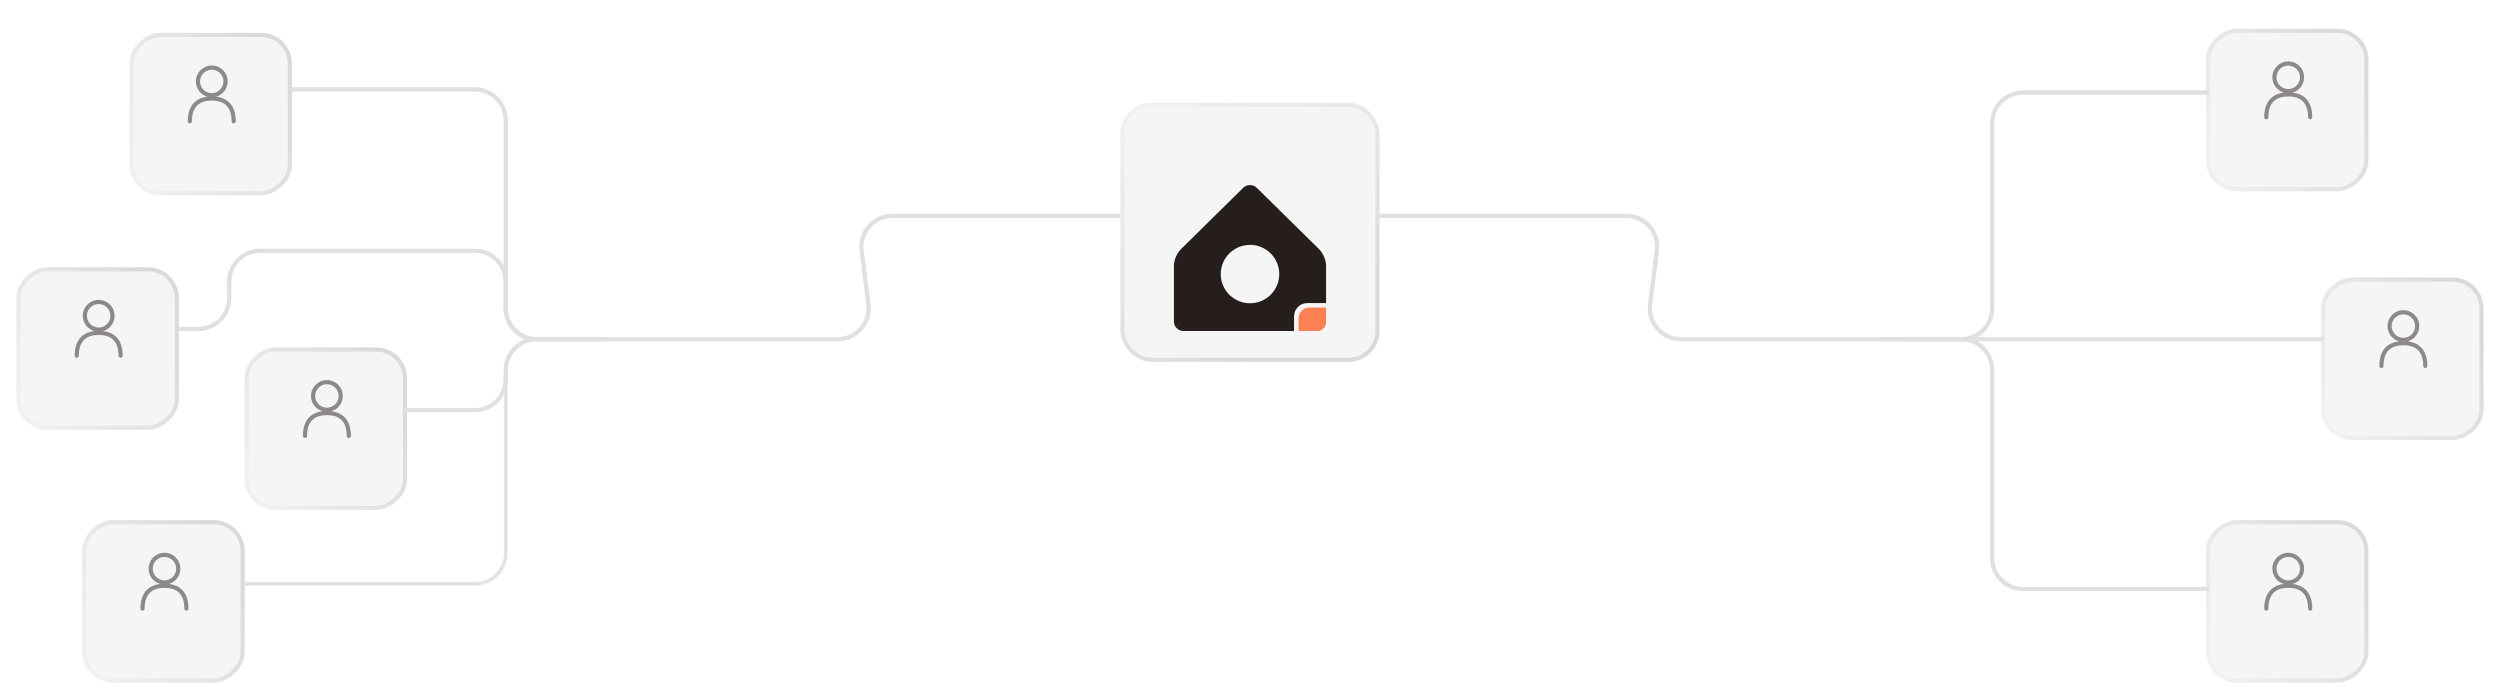 <svg width="1216" height="335" viewBox="0 0 1216 335" fill="none" xmlns="http://www.w3.org/2000/svg">
    <!-- icon nodes -->
    <g filter="url(#filter0_ddd_683_6757)">
        <rect x="63" y="85.999" width="79" height="79" rx="15" transform="rotate(-90 63 85.999)"
            fill="#F5F5F5" />
        <rect x="64" y="84.999" width="77" height="77" rx="14" transform="rotate(-90 64 84.999)"
            stroke="url(#paint0_linear_683_6757)" stroke-width="2" />
    </g>
    <g opacity="0.5">
        <rect width="32" height="32" transform="translate(87 29.998)" fill="white"
            fill-opacity="0.01" />
        <path fill-rule="evenodd" clip-rule="evenodd"
            d="M103 31.865C98.729 31.865 95.267 35.328 95.267 39.599C95.267 43.125 97.627 46.1 100.853 47.03C98.306 47.34 96.121 48.241 94.475 49.863C92.381 51.928 91.32 55.001 91.32 59.012C91.32 59.571 91.774 60.025 92.333 60.025C92.893 60.025 93.347 59.571 93.347 59.012C93.347 55.342 94.313 52.869 95.898 51.307C97.486 49.742 99.857 48.932 103 48.932C106.143 48.932 108.514 49.742 110.102 51.307C111.687 52.869 112.653 55.342 112.653 59.012C112.653 59.571 113.107 60.025 113.667 60.025C114.226 60.025 114.68 59.571 114.68 59.012C114.68 55.001 113.619 51.928 111.525 49.863C109.879 48.241 107.694 47.34 105.147 47.03C108.373 46.1 110.733 43.125 110.733 39.599C110.733 35.328 107.271 31.865 103 31.865ZM97.293 39.599C97.293 36.447 99.848 33.892 103 33.892C106.152 33.892 108.707 36.447 108.707 39.599C108.707 42.75 106.152 45.305 103 45.305C99.848 45.305 97.293 42.75 97.293 39.599Z"
            fill="#251E1C" />
    </g>
    <g filter="url(#filter1_ddd_683_6757)">
        <rect x="8" y="199.999" width="79" height="79" rx="15" transform="rotate(-90 8 199.999)"
            fill="#F5F5F5" />
        <rect x="9" y="198.999" width="77" height="77" rx="14" transform="rotate(-90 9 198.999)"
            stroke="url(#paint1_linear_683_6757)" stroke-width="2" />
    </g>
    <g opacity="0.5">
        <rect width="32" height="32" transform="translate(32 143.999)" fill="white"
            fill-opacity="0.01" />
        <path fill-rule="evenodd" clip-rule="evenodd"
            d="M48 145.865C43.729 145.865 40.267 149.328 40.267 153.599C40.267 157.125 42.627 160.1 45.853 161.03C43.306 161.34 41.121 162.241 39.475 163.863C37.381 165.928 36.32 169.001 36.32 173.012C36.32 173.571 36.774 174.025 37.333 174.025C37.893 174.025 38.347 173.571 38.347 173.012C38.347 169.342 39.313 166.869 40.898 165.307C42.486 163.742 44.857 162.932 48 162.932C51.143 162.932 53.514 163.742 55.102 165.307C56.687 166.869 57.653 169.342 57.653 173.012C57.653 173.571 58.107 174.025 58.667 174.025C59.226 174.025 59.68 173.571 59.68 173.012C59.68 169.001 58.619 165.928 56.525 163.863C54.879 162.241 52.694 161.34 50.147 161.03C53.373 160.1 55.733 157.125 55.733 153.599C55.733 149.328 52.271 145.865 48 145.865ZM42.293 153.599C42.293 150.447 44.848 147.892 48 147.892C51.152 147.892 53.707 150.447 53.707 153.599C53.707 156.75 51.152 159.305 48 159.305C44.848 159.305 42.293 156.75 42.293 153.599Z"
            fill="#251E1C" />
    </g>
    <g filter="url(#filter2_ddd_683_6757)">
        <rect x="119" y="238.999" width="79" height="79" rx="15" transform="rotate(-90 119 238.999)"
            fill="#F5F5F5" />
        <rect x="120" y="237.999" width="77" height="77" rx="14" transform="rotate(-90 120 237.999)"
            stroke="url(#paint2_linear_683_6757)" stroke-width="2" />
    </g>
    <g opacity="0.5">
        <rect width="32" height="32" transform="translate(143 182.999)" fill="white"
            fill-opacity="0.01" />
        <path fill-rule="evenodd" clip-rule="evenodd"
            d="M159 184.865C154.729 184.865 151.267 188.328 151.267 192.599C151.267 196.125 153.627 199.1 156.853 200.03C154.306 200.34 152.121 201.241 150.475 202.863C148.381 204.928 147.32 208.001 147.32 212.012C147.32 212.571 147.774 213.025 148.333 213.025C148.893 213.025 149.347 212.571 149.347 212.012C149.347 208.342 150.313 205.869 151.898 204.307C153.486 202.742 155.857 201.932 159 201.932C162.143 201.932 164.514 202.742 166.102 204.307C167.687 205.869 168.653 208.342 168.653 212.012C168.653 212.571 169.107 213.025 169.667 213.025C170.226 213.025 170.68 212.571 170.68 212.012C170.68 208.001 169.619 204.928 167.525 202.863C165.879 201.241 163.694 200.34 161.147 200.03C164.373 199.1 166.733 196.125 166.733 192.599C166.733 188.328 163.271 184.865 159 184.865ZM153.293 192.599C153.293 189.447 155.848 186.892 159 186.892C162.152 186.892 164.707 189.447 164.707 192.599C164.707 195.75 162.152 198.305 159 198.305C155.848 198.305 153.293 195.75 153.293 192.599Z"
            fill="#251E1C" />
    </g>
    <g filter="url(#filter3_ddd_683_6757)">
        <rect x="40" y="322.999" width="79" height="79" rx="15" transform="rotate(-90 40 322.999)"
            fill="#F5F5F5" />
        <rect x="41" y="321.999" width="77" height="77" rx="14" transform="rotate(-90 41 321.999)"
            stroke="url(#paint7_linear_683_6757)" stroke-width="2" />
    </g>
    <g opacity="0.5">
        <rect width="32" height="32" transform="translate(64 266.999)" fill="white"
            fill-opacity="0.01" />
        <path fill-rule="evenodd" clip-rule="evenodd"
            d="M80 268.865C75.729 268.865 72.267 272.328 72.267 276.599C72.267 280.125 74.627 283.1 77.853 284.03C75.306 284.34 73.121 285.241 71.475 286.863C69.381 288.928 68.32 292.001 68.32 296.012C68.32 296.571 68.774 297.025 69.333 297.025C69.893 297.025 70.347 296.571 70.347 296.012C70.347 292.342 71.313 289.869 72.898 288.307C74.486 286.742 76.857 285.932 80 285.932C83.143 285.932 85.514 286.742 87.102 288.307C88.687 289.869 89.653 292.342 89.653 296.012C89.653 296.571 90.107 297.025 90.667 297.025C91.226 297.025 91.68 296.571 91.68 296.012C91.68 292.001 90.619 288.928 88.525 286.863C86.879 285.241 84.694 284.34 82.147 284.03C85.373 283.1 87.733 280.125 87.733 276.599C87.733 272.328 84.271 268.865 80 268.865ZM74.293 276.599C74.293 273.447 76.848 270.892 80 270.892C83.152 270.892 85.707 273.447 85.707 276.599C85.707 279.75 83.152 282.305 80 282.305C76.848 282.305 74.293 279.75 74.293 276.599Z"
            fill="#251E1C" />
    </g>
    <g filter="url(#filter4_ddd_683_6757)">
        <rect x="1073" y="322.999" width="79" height="79" rx="15"
            transform="rotate(-90 1073 322.999)" fill="#F5F5F5" />
        <rect x="1074" y="321.999" width="77" height="77" rx="14"
            transform="rotate(-90 1074 321.999)" stroke="url(#paint11_linear_683_6757)"
            stroke-width="2" />
    </g>
    <g opacity="0.5">
        <rect x="1097.5" y="267.499" width="31" height="31" fill="white" fill-opacity="0.01" />
        <path fill-rule="evenodd" clip-rule="evenodd"
            d="M1113 268.865C1108.73 268.865 1105.27 272.328 1105.27 276.599C1105.27 280.125 1107.63 283.1 1110.85 284.03C1108.31 284.34 1106.12 285.241 1104.48 286.863C1102.38 288.928 1101.32 292.001 1101.32 296.012C1101.32 296.571 1101.77 297.025 1102.33 297.025C1102.89 297.025 1103.35 296.571 1103.35 296.012C1103.35 292.342 1104.31 289.869 1105.9 288.307C1107.49 286.742 1109.86 285.932 1113 285.932C1116.14 285.932 1118.51 286.742 1120.1 288.307C1121.69 289.869 1122.65 292.342 1122.65 296.012C1122.65 296.571 1123.11 297.025 1123.67 297.025C1124.23 297.025 1124.68 296.571 1124.68 296.012C1124.68 292.001 1123.62 288.928 1121.52 286.863C1119.88 285.241 1117.69 284.34 1115.15 284.03C1118.37 283.1 1120.73 280.125 1120.73 276.599C1120.73 272.328 1117.27 268.865 1113 268.865ZM1107.29 276.599C1107.29 273.447 1109.85 270.892 1113 270.892C1116.15 270.892 1118.71 273.447 1118.71 276.599C1118.71 279.75 1116.15 282.305 1113 282.305C1109.85 282.305 1107.29 279.75 1107.29 276.599Z"
            fill="#251E1C" />
    </g>
    <g filter="url(#filter5_ddd_683_6757)">
        <rect x="1129" y="204.999" width="79" height="79" rx="15"
            transform="rotate(-90 1129 204.999)" fill="#F5F5F5" />
        <rect x="1130" y="203.999" width="77" height="77" rx="14"
            transform="rotate(-90 1130 203.999)" stroke="url(#paint13_linear_683_6757)"
            stroke-width="2" />
    </g>
    <g opacity="0.5">
        <rect width="32" height="32" transform="translate(1153 148.999)" fill="white"
            fill-opacity="0.01" />
        <path fill-rule="evenodd" clip-rule="evenodd"
            d="M1169 150.865C1164.73 150.865 1161.27 154.328 1161.27 158.599C1161.27 162.125 1163.63 165.1 1166.85 166.03C1164.31 166.34 1162.12 167.241 1160.48 168.863C1158.38 170.928 1157.32 174.001 1157.32 178.012C1157.32 178.571 1157.77 179.025 1158.33 179.025C1158.89 179.025 1159.35 178.571 1159.35 178.012C1159.35 174.342 1160.31 171.869 1161.9 170.307C1163.49 168.742 1165.86 167.932 1169 167.932C1172.14 167.932 1174.51 168.742 1176.1 170.307C1177.69 171.869 1178.65 174.342 1178.65 178.012C1178.65 178.571 1179.11 179.025 1179.67 179.025C1180.23 179.025 1180.68 178.571 1180.68 178.012C1180.68 174.001 1179.62 170.928 1177.52 168.863C1175.88 167.241 1173.69 166.34 1171.15 166.03C1174.37 165.1 1176.73 162.125 1176.73 158.599C1176.73 154.328 1173.27 150.865 1169 150.865ZM1163.29 158.599C1163.29 155.447 1165.85 152.892 1169 152.892C1172.15 152.892 1174.71 155.447 1174.71 158.599C1174.71 161.75 1172.15 164.305 1169 164.305C1165.85 164.305 1163.29 161.75 1163.29 158.599Z"
            fill="#251E1C" />
    </g>
    <g filter="url(#filter6_ddd_683_6757)">
        <rect x="1073" y="83.999" width="79" height="79" rx="15"
            transform="rotate(-90 1073 83.999)" fill="#F5F5F5" />
        <rect x="1074" y="82.999" width="77" height="77" rx="14"
            transform="rotate(-90 1074 82.999)" stroke="url(#paint14_linear_683_6757)"
            stroke-width="2" />
    </g>
    <g opacity="0.5">
        <rect width="32" height="32" transform="translate(1097 27.999)" fill="white"
            fill-opacity="0.01" />
        <path fill-rule="evenodd" clip-rule="evenodd"
            d="M1113 29.865C1108.73 29.865 1105.27 33.328 1105.27 37.599C1105.27 41.125 1107.63 44.1 1110.85 45.03C1108.31 45.34 1106.12 46.241 1104.48 47.864C1102.38 49.928 1101.32 53.001 1101.32 57.012C1101.32 57.572 1101.77 58.025 1102.33 58.025C1102.89 58.025 1103.35 57.572 1103.35 57.012C1103.35 53.342 1104.31 50.869 1105.9 49.307C1107.49 47.742 1109.86 46.932 1113 46.932C1116.14 46.932 1118.51 47.742 1120.1 49.307C1121.69 50.869 1122.65 53.342 1122.65 57.012C1122.65 57.572 1123.11 58.025 1123.67 58.025C1124.23 58.025 1124.68 57.572 1124.68 57.012C1124.68 53.001 1123.62 49.928 1121.52 47.864C1119.88 46.242 1117.69 45.34 1115.15 45.03C1118.37 44.1 1120.73 41.125 1120.73 37.599C1120.73 33.328 1117.27 29.865 1113 29.865ZM1107.29 37.599C1107.29 34.447 1109.85 31.892 1113 31.892C1116.15 31.892 1118.71 34.447 1118.71 37.599C1118.71 40.75 1116.15 43.305 1113 43.305C1109.85 43.305 1107.29 40.75 1107.29 37.599Z"
            fill="#251E1C" />
    </g>

    <!-- lines -->
    <path
        id="path1"
        d="M117.5 283.999H231C239.284 283.999 246 277.283 246 268.999V179.999C246 171.714 252.716 164.999
    261 164.999H293"
    />
    <mask id="line1Mask">
        <use href="#path1" stroke="white" stroke-width="2" />
    </mask>
    <g mask="url(#line1Mask)">
        <use href="#path1" stroke="#E0E0E0" stroke-width="2" />

        <circle r="50" fill="#FF8052" filter="url(#blur_filter)">
            <animateMotion dur="3s" repeatCount="indefinite">
                <mpath href="#path1" />
            </animateMotion>
            <animate attributeName="r" values="10;50;10" dur="3s" repeatCount="indefinite" />
        </circle>
    </g>

    <path
        id="path2"
        d="M196.5 199.499H231C239.284 199.499 246 192.783 246 184.499V179.999C246 171.714 252.716 164.999
        261 164.999H293"
        stroke="#E0E0E0" stroke-width="2" />
    <mask id="line2Mask">
        <use href="#path2" stroke="white" stroke-width="2" />
    </mask>
    <g mask="url(#line2Mask)">
        <use href="#path2" stroke="#E0E0E0" stroke-width="2" />

        <circle r="50" fill="#FF8052" filter="url(#blur_filter)">
            <animateMotion dur="3s" repeatCount="indefinite">
                <mpath href="#path2" />
            </animateMotion>
            <animate attributeName="r" values="10;50;10" dur="3s" repeatCount="indefinite" />
        </circle>
    </g>

    <path
        id="path3"
        d="M86.5 159.999H96.5C104.784 159.999 111.5 153.283 111.5 144.999V136.999C111.5 128.714 118.216
        121.999 126.5 121.999L231 121.999C239.284 121.999 246 128.714 246 136.999V149.999C246 158.283
        252.716 164.999 261 164.999H293"
        stroke="#E0E0E0" stroke-width="2" />
    <mask id="line3Mask">
        <use href="#path3" stroke="white" stroke-width="2" />
    </mask>
    <g mask="url(#line3Mask)">
        <use href="#path3" stroke="#E0E0E0" stroke-width="2" />

        <circle r="50" fill="#FF8052" filter="url(#blur_filter)">
            <animateMotion dur="4s" repeatCount="indefinite">
                <mpath href="#path3" />
            </animateMotion>
            <animate attributeName="r" values="10;50;10" dur="4s" repeatCount="indefinite" />
        </circle>
    </g>

    <path
        id="path4"
        d="M141.5 43.498L231 43.498C239.284 43.498 246 50.214 246 58.498V121.999V149.999C246 158.283
        252.716 164.999 261 164.999L293 164.999H407.508C416.531 164.999 423.512 157.091 422.392
        148.138L419.108 121.859C417.988 112.906 424.969 104.999 433.992 104.999L552 104.999"
        stroke="#E0E0E0" stroke-width="2" />
    <mask id="line4Mask">
        <use href="#path4" stroke="white" stroke-width="2" />
    </mask>
    <g mask="url(#line4Mask)">
        <use href="#path4" stroke="#E0E0E0" stroke-width="2" />

        <circle r="50" fill="#FF8052" filter="url(#blur_filter)">
            <animateMotion dur="5s" repeatCount="indefinite">
                <mpath href="#path4" />
            </animateMotion>
            <animate attributeName="r" values="10;50;10" dur="5s" repeatCount="indefinite" />
        </circle>
    </g>

    <path
        id="path5"
        d="M1074.5 286.499H984C975.716 286.499 969 279.783 969 271.499V179.999C969 171.714 962.284 164.999 954
        164.999H915"
        stroke="#E0E0E0" stroke-width="2" />
    <mask id="line5Mask">
        <use href="#path5" stroke="white" stroke-width="2" />
    </mask>
    <g mask="url(#line5Mask)">
        <use href="#path5" stroke="#E0E0E0" stroke-width="2" />

        <circle r="50" fill="#FF8052" filter="url(#blur_filter)">
            <animateMotion dur="4s" repeatCount="indefinite">
                <mpath href="#path5" />
            </animateMotion>
            <animate attributeName="r" values="10;50;10" dur="4s" repeatCount="indefinite" />
        </circle>
    </g>

    <path
        id="path6"
        d="M1074.5 45H984C975.716 45 969 51.715 969 60V149.999C969 158.283 962.284 164.999 954
        164.999H927"
        stroke="#E0E0E0" stroke-width="2" />
    <mask id="line6Mask">
        <use href="#path6" stroke="white" stroke-width="2" />
    </mask>
    <g mask="url(#line6Mask)">
        <use href="#path6" stroke="#E0E0E0" stroke-width="2" />

        <circle r="50" fill="#FF8052" filter="url(#blur_filter)">
            <animateMotion dur="3s" repeatCount="indefinite">
                <mpath href="#path6" />
            </animateMotion>
            <animate attributeName="r" values="10;50;10" dur="3s" repeatCount="indefinite" />
        </circle>
    </g>

    <path
        id="path7"
        d="M1130.5 164.999H997H817.492C808.469 164.999 801.488 157.091 802.608 148.138L805.892
        121.86C807.012 112.907 800.031 105 791.008 105H644"
        stroke="#E0E0E0" stroke-width="2" />
    <mask id="line7Mask">
        <use href="#path7" stroke="white" stroke-width="2" />
    </mask>
    <g mask="url(#line7Mask)">
        <use href="#path7" stroke="#E0E0E0" stroke-width="2" />

        <circle r="50" fill="#FF8052" filter="url(#blur_filter)">
            <animateMotion dur="5s" repeatCount="indefinite">
                <mpath href="#path7" />
            </animateMotion>
            <animate attributeName="r" values="10;50;10" dur="5s" repeatCount="indefinite" />
        </circle>
    </g>

    <!-- central node with logo -->
    <g filter="url(#filter7_ddd_683_6757)">
        <rect x="545" y="41" width="126" height="126" rx="15" fill="#F5F5F5" />
        <rect x="546" y="42" width="124" height="124" rx="14"
            stroke="url(#paint15_linear_683_6757)" stroke-width="2" />
    </g>
    <g filter="url(#filter8_dd_683_6757)">
        <path
            d="M611.271 67.328L641.729 97.329V97.332C643.529 99.105 645 102.604 645 105.11V123.426C645 123.426 640.751 123.426 636.148 123.426C631.545 123.426 629.421 126.907 629.421 130.039C629.421 133.171 629.421 136.997 629.421 136.997H575.625C573.081 136.997 571 134.947 571 132.441V105.107C571 102.601 572.474 99.099 574.271 97.329L604.732 67.328C606.529 65.557 609.474 65.557 611.271 67.328Z"
            fill="#251E1C" />
        <path
            d="M645 125.593V132.823C645 135.13 643.098 137 640.751 137H631.634V130.387C631.634 128.08 634.156 125.593 636.502 125.593H645Z"
            fill="#FF8052" />
        <path
            d="M622.231 109.31C622.231 117.152 615.859 123.51 608 123.51C600.141 123.51 593.769 117.152 593.769 109.31C593.769 101.467 600.141 95.11 608 95.11C615.859 95.11 622.231 101.467 622.231 109.31Z"
            fill="#F5F5F5" />
    </g>

    <!-- filters,figma moment -->

    <defs>
        <filter id="blur_filter" x="0" y="0">
            <feGaussianBlur in="SourceGraphic" stdDeviation="15" />
        </filter>

        <filter id="filter0_ddd_683_6757" x="55" y="1.999" width="95" height="96"
            filterUnits="userSpaceOnUse" color-interpolation-filters="sRGB">
            <feFlood flood-opacity="0" result="BackgroundImageFix" />
            <feColorMatrix in="SourceAlpha" type="matrix"
                values="0 0 0 0 0 0 0 0 0 0 0 0 0 0 0 0 0 0 127 0" result="hardAlpha" />
            <feMorphology radius="2" operator="erode" in="SourceAlpha"
                result="effect1_dropShadow_683_6757" />
            <feOffset dy="2" />
            <feGaussianBlur stdDeviation="1.5" />
            <feComposite in2="hardAlpha" operator="out" />
            <feColorMatrix type="matrix" values="0 0 0 0 0 0 0 0 0 0 0 0 0 0 0.2 0 0 0 0.059 0" />
            <feBlend mode="normal" in2="BackgroundImageFix" result="effect1_dropShadow_683_6757" />
            <feColorMatrix in="SourceAlpha" type="matrix"
                values="0 0 0 0 0 0 0 0 0 0 0 0 0 0 0 0 0 0 127 0" result="hardAlpha" />
            <feMorphology radius="4" operator="erode" in="SourceAlpha"
                result="effect2_dropShadow_683_6757" />
            <feOffset dy="3" />
            <feGaussianBlur stdDeviation="6" />
            <feComposite in2="hardAlpha" operator="out" />
            <feColorMatrix type="matrix" values="0 0 0 0 0 0 0 0 0 0 0 0 0 0 0 0 0 0 0.1 0" />
            <feBlend mode="normal" in2="effect1_dropShadow_683_6757"
                result="effect2_dropShadow_683_6757" />
            <feColorMatrix in="SourceAlpha" type="matrix"
                values="0 0 0 0 0 0 0 0 0 0 0 0 0 0 0 0 0 0 127 0" result="hardAlpha" />
            <feMorphology radius="8" operator="erode" in="SourceAlpha"
                result="effect3_dropShadow_683_6757" />
            <feOffset dy="4" />
            <feGaussianBlur stdDeviation="8" />
            <feComposite in2="hardAlpha" operator="out" />
            <feColorMatrix type="matrix" values="0 0 0 0 0 0 0 0 0 0 0 0 0 0 0 0 0 0 0.1 0" />
            <feBlend mode="normal" in2="effect2_dropShadow_683_6757"
                result="effect3_dropShadow_683_6757" />
            <feBlend mode="normal" in="SourceGraphic" in2="effect3_dropShadow_683_6757"
                result="shape" />
        </filter>
        <filter id="filter1_ddd_683_6757" x="0" y="115.999" width="95" height="96"
            filterUnits="userSpaceOnUse" color-interpolation-filters="sRGB">
            <feFlood flood-opacity="0" result="BackgroundImageFix" />
            <feColorMatrix in="SourceAlpha" type="matrix"
                values="0 0 0 0 0 0 0 0 0 0 0 0 0 0 0 0 0 0 127 0" result="hardAlpha" />
            <feMorphology radius="2" operator="erode" in="SourceAlpha"
                result="effect1_dropShadow_683_6757" />
            <feOffset dy="2" />
            <feGaussianBlur stdDeviation="1.5" />
            <feComposite in2="hardAlpha" operator="out" />
            <feColorMatrix type="matrix" values="0 0 0 0 0 0 0 0 0 0 0 0 0 0 0.2 0 0 0 0.059 0" />
            <feBlend mode="normal" in2="BackgroundImageFix" result="effect1_dropShadow_683_6757" />
            <feColorMatrix in="SourceAlpha" type="matrix"
                values="0 0 0 0 0 0 0 0 0 0 0 0 0 0 0 0 0 0 127 0" result="hardAlpha" />
            <feMorphology radius="4" operator="erode" in="SourceAlpha"
                result="effect2_dropShadow_683_6757" />
            <feOffset dy="3" />
            <feGaussianBlur stdDeviation="6" />
            <feComposite in2="hardAlpha" operator="out" />
            <feColorMatrix type="matrix" values="0 0 0 0 0 0 0 0 0 0 0 0 0 0 0 0 0 0 0.1 0" />
            <feBlend mode="normal" in2="effect1_dropShadow_683_6757"
                result="effect2_dropShadow_683_6757" />
            <feColorMatrix in="SourceAlpha" type="matrix"
                values="0 0 0 0 0 0 0 0 0 0 0 0 0 0 0 0 0 0 127 0" result="hardAlpha" />
            <feMorphology radius="8" operator="erode" in="SourceAlpha"
                result="effect3_dropShadow_683_6757" />
            <feOffset dy="4" />
            <feGaussianBlur stdDeviation="8" />
            <feComposite in2="hardAlpha" operator="out" />
            <feColorMatrix type="matrix" values="0 0 0 0 0 0 0 0 0 0 0 0 0 0 0 0 0 0 0.1 0" />
            <feBlend mode="normal" in2="effect2_dropShadow_683_6757"
                result="effect3_dropShadow_683_6757" />
            <feBlend mode="normal" in="SourceGraphic" in2="effect3_dropShadow_683_6757"
                result="shape" />
        </filter>
        <filter id="filter2_ddd_683_6757" x="111" y="154.999" width="95" height="96"
            filterUnits="userSpaceOnUse" color-interpolation-filters="sRGB">
            <feFlood flood-opacity="0" result="BackgroundImageFix" />
            <feColorMatrix in="SourceAlpha" type="matrix"
                values="0 0 0 0 0 0 0 0 0 0 0 0 0 0 0 0 0 0 127 0" result="hardAlpha" />
            <feMorphology radius="2" operator="erode" in="SourceAlpha"
                result="effect1_dropShadow_683_6757" />
            <feOffset dy="2" />
            <feGaussianBlur stdDeviation="1.5" />
            <feComposite in2="hardAlpha" operator="out" />
            <feColorMatrix type="matrix" values="0 0 0 0 0 0 0 0 0 0 0 0 0 0 0.2 0 0 0 0.059 0" />
            <feBlend mode="normal" in2="BackgroundImageFix" result="effect1_dropShadow_683_6757" />
            <feColorMatrix in="SourceAlpha" type="matrix"
                values="0 0 0 0 0 0 0 0 0 0 0 0 0 0 0 0 0 0 127 0" result="hardAlpha" />
            <feMorphology radius="4" operator="erode" in="SourceAlpha"
                result="effect2_dropShadow_683_6757" />
            <feOffset dy="3" />
            <feGaussianBlur stdDeviation="6" />
            <feComposite in2="hardAlpha" operator="out" />
            <feColorMatrix type="matrix" values="0 0 0 0 0 0 0 0 0 0 0 0 0 0 0 0 0 0 0.1 0" />
            <feBlend mode="normal" in2="effect1_dropShadow_683_6757"
                result="effect2_dropShadow_683_6757" />
            <feColorMatrix in="SourceAlpha" type="matrix"
                values="0 0 0 0 0 0 0 0 0 0 0 0 0 0 0 0 0 0 127 0" result="hardAlpha" />
            <feMorphology radius="8" operator="erode" in="SourceAlpha"
                result="effect3_dropShadow_683_6757" />
            <feOffset dy="4" />
            <feGaussianBlur stdDeviation="8" />
            <feComposite in2="hardAlpha" operator="out" />
            <feColorMatrix type="matrix" values="0 0 0 0 0 0 0 0 0 0 0 0 0 0 0 0 0 0 0.1 0" />
            <feBlend mode="normal" in2="effect2_dropShadow_683_6757"
                result="effect3_dropShadow_683_6757" />
            <feBlend mode="normal" in="SourceGraphic" in2="effect3_dropShadow_683_6757"
                result="shape" />
        </filter>
        <filter id="filter3_ddd_683_6757" x="32" y="238.999" width="95" height="96"
            filterUnits="userSpaceOnUse" color-interpolation-filters="sRGB">
            <feFlood flood-opacity="0" result="BackgroundImageFix" />
            <feColorMatrix in="SourceAlpha" type="matrix"
                values="0 0 0 0 0 0 0 0 0 0 0 0 0 0 0 0 0 0 127 0" result="hardAlpha" />
            <feMorphology radius="2" operator="erode" in="SourceAlpha"
                result="effect1_dropShadow_683_6757" />
            <feOffset dy="2" />
            <feGaussianBlur stdDeviation="1.5" />
            <feComposite in2="hardAlpha" operator="out" />
            <feColorMatrix type="matrix" values="0 0 0 0 0 0 0 0 0 0 0 0 0 0 0.2 0 0 0 0.059 0" />
            <feBlend mode="normal" in2="BackgroundImageFix" result="effect1_dropShadow_683_6757" />
            <feColorMatrix in="SourceAlpha" type="matrix"
                values="0 0 0 0 0 0 0 0 0 0 0 0 0 0 0 0 0 0 127 0" result="hardAlpha" />
            <feMorphology radius="4" operator="erode" in="SourceAlpha"
                result="effect2_dropShadow_683_6757" />
            <feOffset dy="3" />
            <feGaussianBlur stdDeviation="6" />
            <feComposite in2="hardAlpha" operator="out" />
            <feColorMatrix type="matrix" values="0 0 0 0 0 0 0 0 0 0 0 0 0 0 0 0 0 0 0.1 0" />
            <feBlend mode="normal" in2="effect1_dropShadow_683_6757"
                result="effect2_dropShadow_683_6757" />
            <feColorMatrix in="SourceAlpha" type="matrix"
                values="0 0 0 0 0 0 0 0 0 0 0 0 0 0 0 0 0 0 127 0" result="hardAlpha" />
            <feMorphology radius="8" operator="erode" in="SourceAlpha"
                result="effect3_dropShadow_683_6757" />
            <feOffset dy="4" />
            <feGaussianBlur stdDeviation="8" />
            <feComposite in2="hardAlpha" operator="out" />
            <feColorMatrix type="matrix" values="0 0 0 0 0 0 0 0 0 0 0 0 0 0 0 0 0 0 0.1 0" />
            <feBlend mode="normal" in2="effect2_dropShadow_683_6757"
                result="effect3_dropShadow_683_6757" />
            <feBlend mode="normal" in="SourceGraphic" in2="effect3_dropShadow_683_6757"
                result="shape" />
        </filter>
        <filter id="filter4_ddd_683_6757" x="1065" y="238.999" width="95" height="96"
            filterUnits="userSpaceOnUse" color-interpolation-filters="sRGB">
            <feFlood flood-opacity="0" result="BackgroundImageFix" />
            <feColorMatrix in="SourceAlpha" type="matrix"
                values="0 0 0 0 0 0 0 0 0 0 0 0 0 0 0 0 0 0 127 0" result="hardAlpha" />
            <feMorphology radius="2" operator="erode" in="SourceAlpha"
                result="effect1_dropShadow_683_6757" />
            <feOffset dy="2" />
            <feGaussianBlur stdDeviation="1.5" />
            <feComposite in2="hardAlpha" operator="out" />
            <feColorMatrix type="matrix" values="0 0 0 0 0 0 0 0 0 0 0 0 0 0 0.2 0 0 0 0.059 0" />
            <feBlend mode="normal" in2="BackgroundImageFix" result="effect1_dropShadow_683_6757" />
            <feColorMatrix in="SourceAlpha" type="matrix"
                values="0 0 0 0 0 0 0 0 0 0 0 0 0 0 0 0 0 0 127 0" result="hardAlpha" />
            <feMorphology radius="4" operator="erode" in="SourceAlpha"
                result="effect2_dropShadow_683_6757" />
            <feOffset dy="3" />
            <feGaussianBlur stdDeviation="6" />
            <feComposite in2="hardAlpha" operator="out" />
            <feColorMatrix type="matrix" values="0 0 0 0 0 0 0 0 0 0 0 0 0 0 0 0 0 0 0.1 0" />
            <feBlend mode="normal" in2="effect1_dropShadow_683_6757"
                result="effect2_dropShadow_683_6757" />
            <feColorMatrix in="SourceAlpha" type="matrix"
                values="0 0 0 0 0 0 0 0 0 0 0 0 0 0 0 0 0 0 127 0" result="hardAlpha" />
            <feMorphology radius="8" operator="erode" in="SourceAlpha"
                result="effect3_dropShadow_683_6757" />
            <feOffset dy="4" />
            <feGaussianBlur stdDeviation="8" />
            <feComposite in2="hardAlpha" operator="out" />
            <feColorMatrix type="matrix" values="0 0 0 0 0 0 0 0 0 0 0 0 0 0 0 0 0 0 0.1 0" />
            <feBlend mode="normal" in2="effect2_dropShadow_683_6757"
                result="effect3_dropShadow_683_6757" />
            <feBlend mode="normal" in="SourceGraphic" in2="effect3_dropShadow_683_6757"
                result="shape" />
        </filter>
        <filter id="filter5_ddd_683_6757" x="1121" y="120.999" width="95" height="96"
            filterUnits="userSpaceOnUse" color-interpolation-filters="sRGB">
            <feFlood flood-opacity="0" result="BackgroundImageFix" />
            <feColorMatrix in="SourceAlpha" type="matrix"
                values="0 0 0 0 0 0 0 0 0 0 0 0 0 0 0 0 0 0 127 0" result="hardAlpha" />
            <feMorphology radius="2" operator="erode" in="SourceAlpha"
                result="effect1_dropShadow_683_6757" />
            <feOffset dy="2" />
            <feGaussianBlur stdDeviation="1.5" />
            <feComposite in2="hardAlpha" operator="out" />
            <feColorMatrix type="matrix" values="0 0 0 0 0 0 0 0 0 0 0 0 0 0 0.2 0 0 0 0.059 0" />
            <feBlend mode="normal" in2="BackgroundImageFix" result="effect1_dropShadow_683_6757" />
            <feColorMatrix in="SourceAlpha" type="matrix"
                values="0 0 0 0 0 0 0 0 0 0 0 0 0 0 0 0 0 0 127 0" result="hardAlpha" />
            <feMorphology radius="4" operator="erode" in="SourceAlpha"
                result="effect2_dropShadow_683_6757" />
            <feOffset dy="3" />
            <feGaussianBlur stdDeviation="6" />
            <feComposite in2="hardAlpha" operator="out" />
            <feColorMatrix type="matrix" values="0 0 0 0 0 0 0 0 0 0 0 0 0 0 0 0 0 0 0.1 0" />
            <feBlend mode="normal" in2="effect1_dropShadow_683_6757"
                result="effect2_dropShadow_683_6757" />
            <feColorMatrix in="SourceAlpha" type="matrix"
                values="0 0 0 0 0 0 0 0 0 0 0 0 0 0 0 0 0 0 127 0" result="hardAlpha" />
            <feMorphology radius="8" operator="erode" in="SourceAlpha"
                result="effect3_dropShadow_683_6757" />
            <feOffset dy="4" />
            <feGaussianBlur stdDeviation="8" />
            <feComposite in2="hardAlpha" operator="out" />
            <feColorMatrix type="matrix" values="0 0 0 0 0 0 0 0 0 0 0 0 0 0 0 0 0 0 0.1 0" />
            <feBlend mode="normal" in2="effect2_dropShadow_683_6757"
                result="effect3_dropShadow_683_6757" />
            <feBlend mode="normal" in="SourceGraphic" in2="effect3_dropShadow_683_6757"
                result="shape" />
        </filter>
        <filter id="filter6_ddd_683_6757" x="1065" y="-0.001" width="95" height="96"
            filterUnits="userSpaceOnUse" color-interpolation-filters="sRGB">
            <feFlood flood-opacity="0" result="BackgroundImageFix" />
            <feColorMatrix in="SourceAlpha" type="matrix"
                values="0 0 0 0 0 0 0 0 0 0 0 0 0 0 0 0 0 0 127 0" result="hardAlpha" />
            <feMorphology radius="2" operator="erode" in="SourceAlpha"
                result="effect1_dropShadow_683_6757" />
            <feOffset dy="2" />
            <feGaussianBlur stdDeviation="1.5" />
            <feComposite in2="hardAlpha" operator="out" />
            <feColorMatrix type="matrix" values="0 0 0 0 0 0 0 0 0 0 0 0 0 0 0.2 0 0 0 0.059 0" />
            <feBlend mode="normal" in2="BackgroundImageFix" result="effect1_dropShadow_683_6757" />
            <feColorMatrix in="SourceAlpha" type="matrix"
                values="0 0 0 0 0 0 0 0 0 0 0 0 0 0 0 0 0 0 127 0" result="hardAlpha" />
            <feMorphology radius="4" operator="erode" in="SourceAlpha"
                result="effect2_dropShadow_683_6757" />
            <feOffset dy="3" />
            <feGaussianBlur stdDeviation="6" />
            <feComposite in2="hardAlpha" operator="out" />
            <feColorMatrix type="matrix" values="0 0 0 0 0 0 0 0 0 0 0 0 0 0 0 0 0 0 0.1 0" />
            <feBlend mode="normal" in2="effect1_dropShadow_683_6757"
                result="effect2_dropShadow_683_6757" />
            <feColorMatrix in="SourceAlpha" type="matrix"
                values="0 0 0 0 0 0 0 0 0 0 0 0 0 0 0 0 0 0 127 0" result="hardAlpha" />
            <feMorphology radius="8" operator="erode" in="SourceAlpha"
                result="effect3_dropShadow_683_6757" />
            <feOffset dy="4" />
            <feGaussianBlur stdDeviation="8" />
            <feComposite in2="hardAlpha" operator="out" />
            <feColorMatrix type="matrix" values="0 0 0 0 0 0 0 0 0 0 0 0 0 0 0 0 0 0 0.1 0" />
            <feBlend mode="normal" in2="effect2_dropShadow_683_6757"
                result="effect3_dropShadow_683_6757" />
            <feBlend mode="normal" in="SourceGraphic" in2="effect3_dropShadow_683_6757"
                result="shape" />
        </filter>
        <filter id="filter7_ddd_683_6757" x="537" y="36" width="142" height="143"
            filterUnits="userSpaceOnUse" color-interpolation-filters="sRGB">
            <feFlood flood-opacity="0" result="BackgroundImageFix" />
            <feColorMatrix in="SourceAlpha" type="matrix"
                values="0 0 0 0 0 0 0 0 0 0 0 0 0 0 0 0 0 0 127 0" result="hardAlpha" />
            <feMorphology radius="2" operator="erode" in="SourceAlpha"
                result="effect1_dropShadow_683_6757" />
            <feOffset dy="2" />
            <feGaussianBlur stdDeviation="1.5" />
            <feComposite in2="hardAlpha" operator="out" />
            <feColorMatrix type="matrix" values="0 0 0 0 0 0 0 0 0 0 0 0 0 0 0.2 0 0 0 0.059 0" />
            <feBlend mode="normal" in2="BackgroundImageFix" result="effect1_dropShadow_683_6757" />
            <feColorMatrix in="SourceAlpha" type="matrix"
                values="0 0 0 0 0 0 0 0 0 0 0 0 0 0 0 0 0 0 127 0" result="hardAlpha" />
            <feMorphology radius="4" operator="erode" in="SourceAlpha"
                result="effect2_dropShadow_683_6757" />
            <feOffset dy="3" />
            <feGaussianBlur stdDeviation="6" />
            <feComposite in2="hardAlpha" operator="out" />
            <feColorMatrix type="matrix" values="0 0 0 0 0 0 0 0 0 0 0 0 0 0 0 0 0 0 0.1 0" />
            <feBlend mode="normal" in2="effect1_dropShadow_683_6757"
                result="effect2_dropShadow_683_6757" />
            <feColorMatrix in="SourceAlpha" type="matrix"
                values="0 0 0 0 0 0 0 0 0 0 0 0 0 0 0 0 0 0 127 0" result="hardAlpha" />
            <feMorphology radius="8" operator="erode" in="SourceAlpha"
                result="effect3_dropShadow_683_6757" />
            <feOffset dy="4" />
            <feGaussianBlur stdDeviation="8" />
            <feComposite in2="hardAlpha" operator="out" />
            <feColorMatrix type="matrix" values="0 0 0 0 0 0 0 0 0 0 0 0 0 0 0 0 0 0 0.1 0" />
            <feBlend mode="normal" in2="effect2_dropShadow_683_6757"
                result="effect3_dropShadow_683_6757" />
            <feBlend mode="normal" in="SourceGraphic" in2="effect3_dropShadow_683_6757"
                result="shape" />
        </filter>
        <filter id="filter8_dd_683_6757" x="511" y="18" width="194" height="191"
            filterUnits="userSpaceOnUse" color-interpolation-filters="sRGB">
            <feFlood flood-opacity="0" result="BackgroundImageFix" />
            <feColorMatrix in="SourceAlpha" type="matrix"
                values="0 0 0 0 0 0 0 0 0 0 0 0 0 0 0 0 0 0 127 0" result="hardAlpha" />
            <feOffset dy="12" />
            <feGaussianBlur stdDeviation="30" />
            <feComposite in2="hardAlpha" operator="out" />
            <feColorMatrix type="matrix" values="0 0 0 0 0 0 0 0 0 0 0 0 0 0 0 0 0 0 0.15 0" />
            <feBlend mode="normal" in2="BackgroundImageFix" result="effect1_dropShadow_683_6757" />
            <feColorMatrix in="SourceAlpha" type="matrix"
                values="0 0 0 0 0 0 0 0 0 0 0 0 0 0 0 0 0 0 127 0" result="hardAlpha" />
            <feMorphology radius="16" operator="erode" in="SourceAlpha"
                result="effect2_dropShadow_683_6757" />
            <feOffset dy="12" />
            <feGaussianBlur stdDeviation="16" />
            <feComposite in2="hardAlpha" operator="out" />
            <feColorMatrix type="matrix"
                values="0 0 0 0 1 0 0 0 0 0.502 0 0 0 0 0.322 0 0 0 0.122 0" />
            <feBlend mode="normal" in2="effect1_dropShadow_683_6757"
                result="effect2_dropShadow_683_6757" />
            <feBlend mode="normal" in="SourceGraphic" in2="effect2_dropShadow_683_6757"
                result="shape" />
        </filter>
        <linearGradient id="paint0_linear_683_6757" x1="63" y1="89.236" x2="104.766" y2="164.999"
            gradientUnits="userSpaceOnUse">
            <stop stop-color="#F1F1F1" />
            <stop offset="1" stop-color="#DADADA" />
        </linearGradient>
        <linearGradient id="paint1_linear_683_6757" x1="8" y1="203.236" x2="49.766" y2="278.999"
            gradientUnits="userSpaceOnUse">
            <stop stop-color="#F1F1F1" />
            <stop offset="1" stop-color="#DADADA" />
        </linearGradient>
        <linearGradient id="paint2_linear_683_6757" x1="119" y1="242.236" x2="160.766" y2="317.999"
            gradientUnits="userSpaceOnUse">
            <stop stop-color="#F1F1F1" />
            <stop offset="1" stop-color="#DADADA" />
        </linearGradient>
        <linearGradient id="paint7_linear_683_6757" x1="40" y1="326.236" x2="81.766" y2="401.999"
            gradientUnits="userSpaceOnUse">
            <stop stop-color="#F1F1F1" />
            <stop offset="1" stop-color="#DADADA" />
        </linearGradient>
        <linearGradient id="paint11_linear_683_6757" x1="1073" y1="326.236" x2="1114.77"
            y2="401.999" gradientUnits="userSpaceOnUse">
            <stop stop-color="#F1F1F1" />
            <stop offset="1" stop-color="#DADADA" />
        </linearGradient>
        <linearGradient id="paint12_linear_683_6757" x1="1097" y1="268.31" x2="1113.92" y2="298.999"
            gradientUnits="userSpaceOnUse">
            <stop stop-color="#F1F1F1" />
            <stop offset="1" stop-color="#DADADA" />
        </linearGradient>
        <linearGradient id="paint13_linear_683_6757" x1="1129" y1="208.236" x2="1170.77"
            y2="283.999" gradientUnits="userSpaceOnUse">
            <stop stop-color="#F1F1F1" />
            <stop offset="1" stop-color="#DADADA" />
        </linearGradient>
        <linearGradient id="paint14_linear_683_6757" x1="1073" y1="87.236" x2="1114.77"
            y2="162.999" gradientUnits="userSpaceOnUse">
            <stop stop-color="#F1F1F1" />
            <stop offset="1" stop-color="#DADADA" />
        </linearGradient>
        <linearGradient id="paint15_linear_683_6757" x1="545" y1="46.164" x2="611.615" y2="167"
            gradientUnits="userSpaceOnUse">
            <stop stop-color="#F1F1F1" />
            <stop offset="1" stop-color="#DADADA" />
        </linearGradient>
    </defs>
</svg>